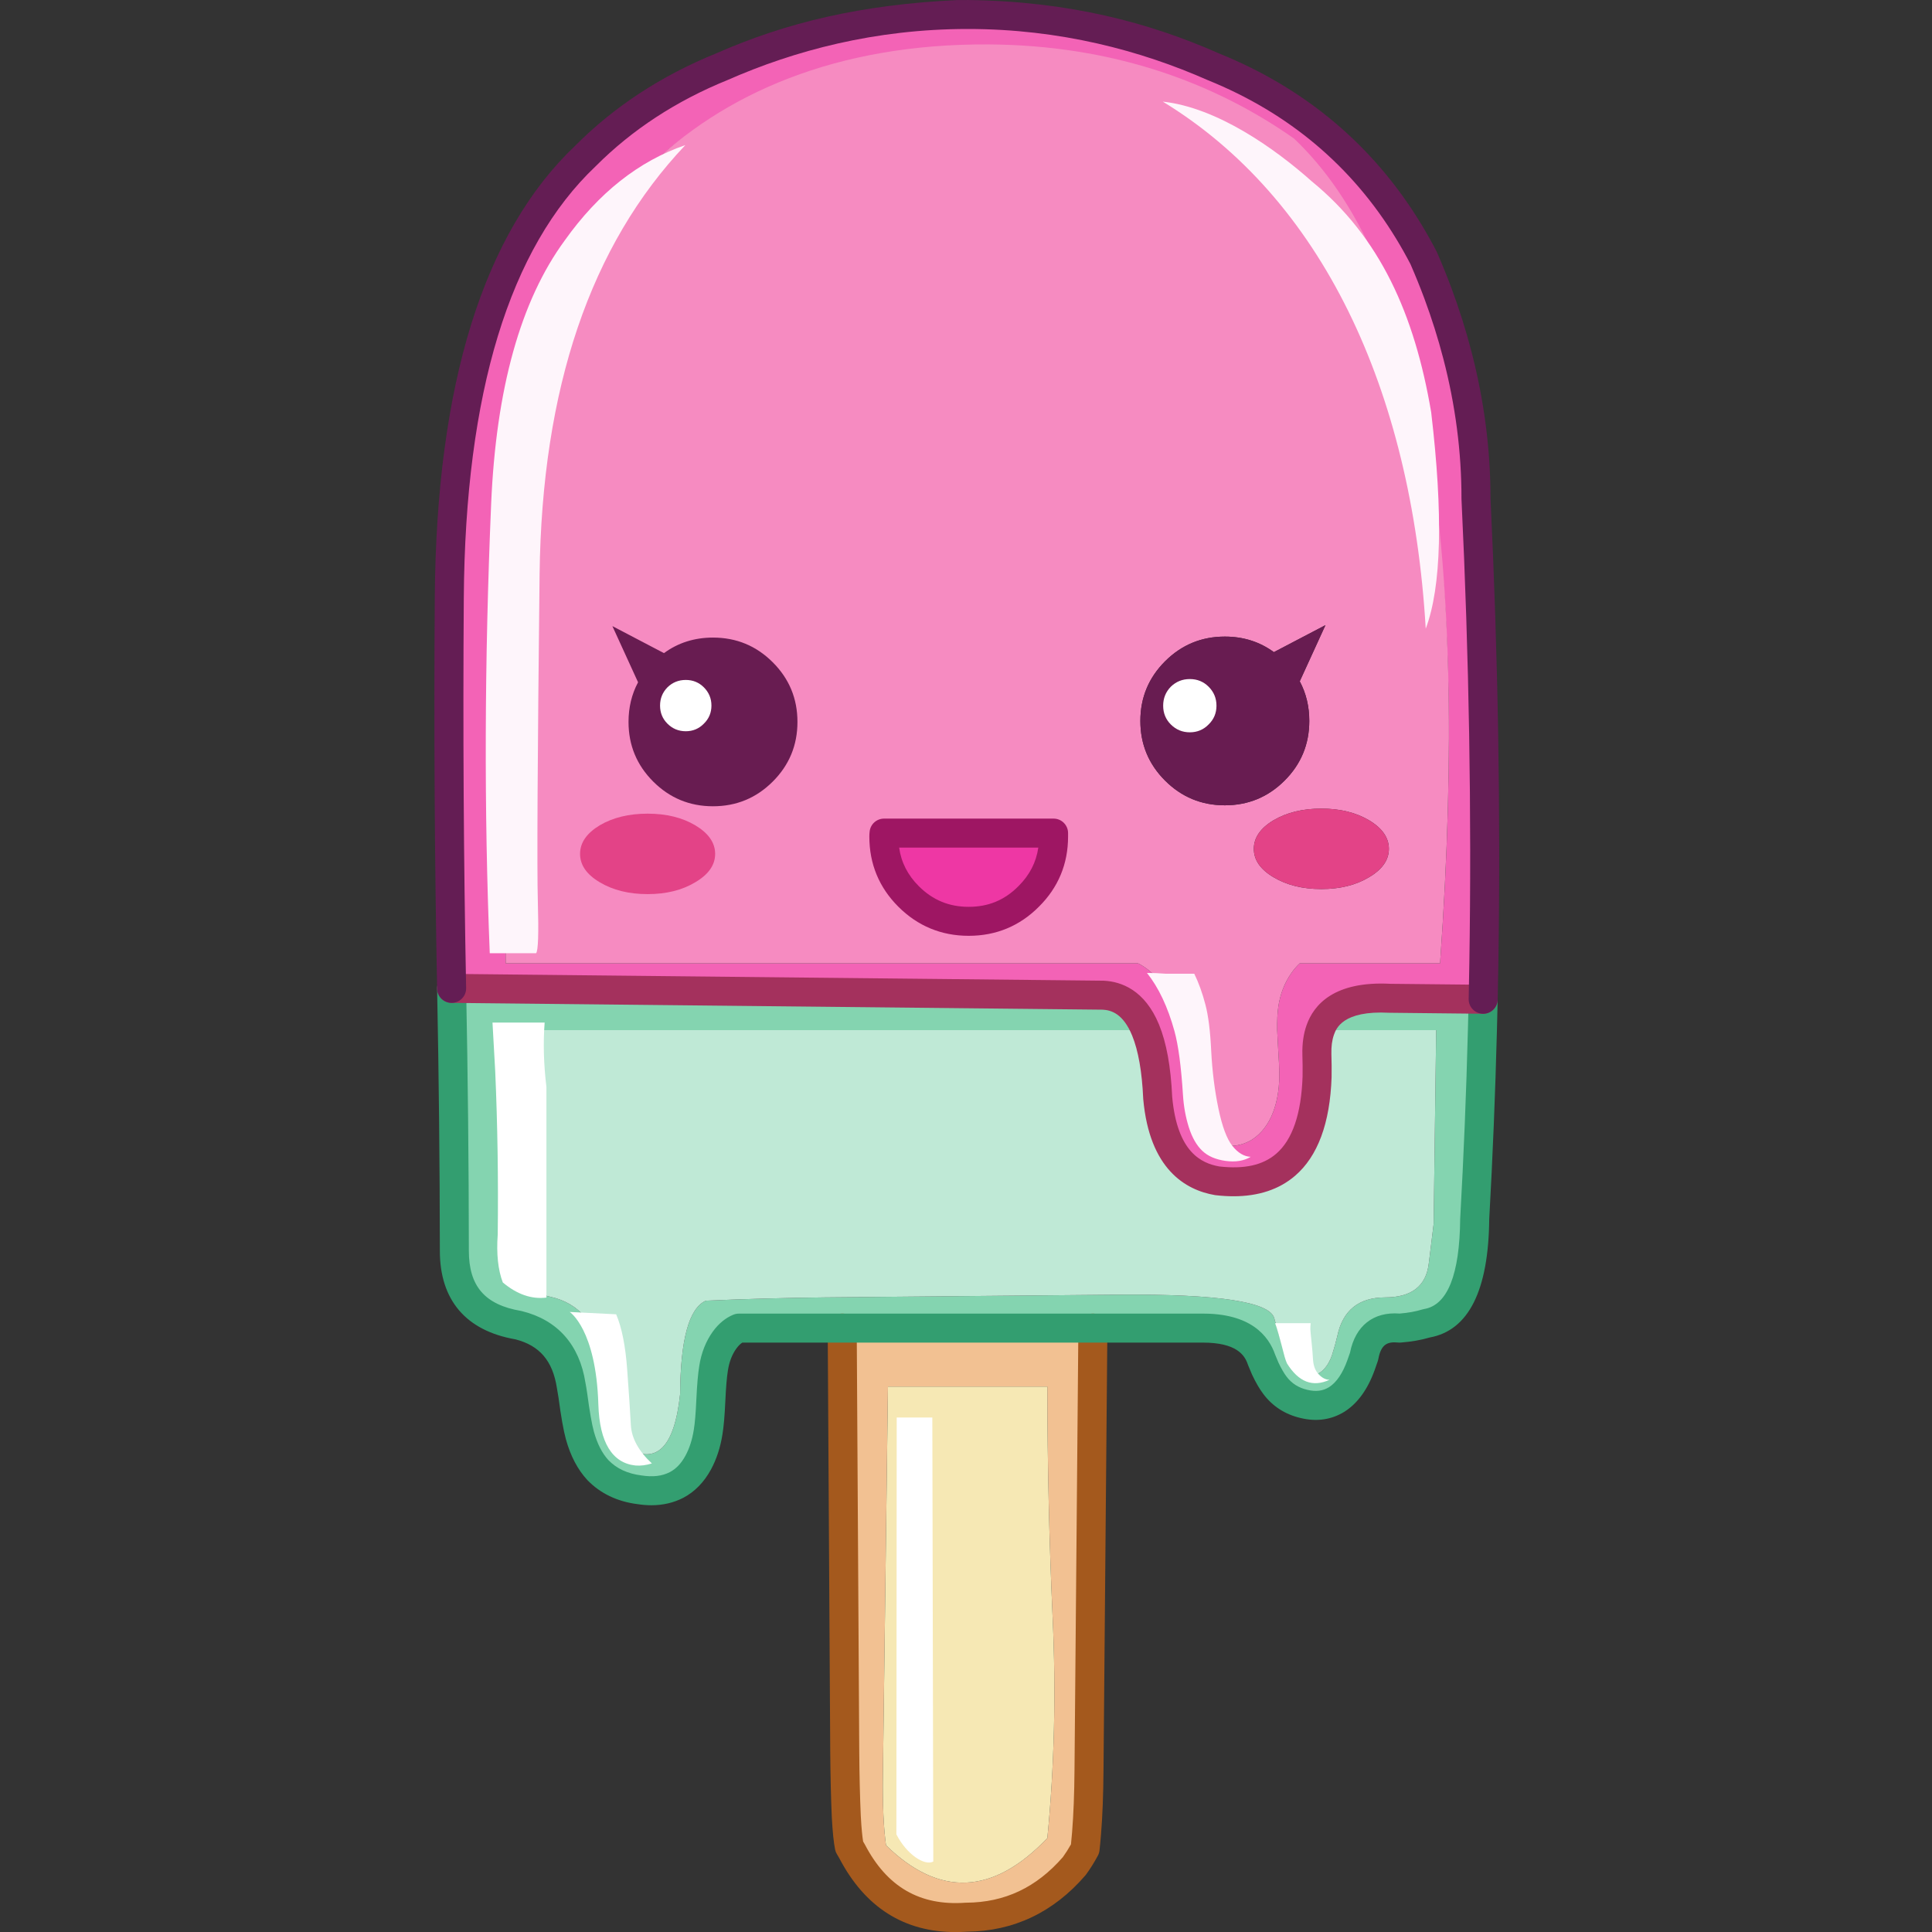 <svg xmlns="http://www.w3.org/2000/svg" xmlns:xlink="http://www.w3.org/1999/xlink" width="500" zoomAndPan="magnify" viewBox="0 0 375 375" height="500" preserveAspectRatio="xMidYMid meet" version="1.0"><rect x="0" y="0" width="375" height="375" fill="#333333" stroke="none"/><defs><clipPath id="8b121c0606"><path d="M 160.441 254.332 L 215 254.332 L 215 375 L 160.441 375 Z M 160.441 254.332 " clip-rule="nonzero"/></clipPath><clipPath id="85d6811e76"><path d="M 84.316 189 L 291 189 L 291 292.344 L 84.316 292.344 Z M 84.316 189 " clip-rule="nonzero"/></clipPath><clipPath id="0721e55e50"><path d="M 84.316 189 L 291 189 L 291 232.215 L 84.316 232.215 Z M 84.316 189 " clip-rule="nonzero"/></clipPath><clipPath id="8f0b6f8db9"><path d="M 84.316 0 L 291 0 L 291 196.969 L 84.316 196.969 Z M 84.316 0 " clip-rule="nonzero"/></clipPath></defs><path fill="#f2c192" d="M 203.289 269.141 C 203.301 284.215 203.641 299.105 204.309 313.805 C 204.996 328.5 204.656 342.824 203.289 356.77 C 192.762 367.824 182.32 368.289 171.973 358.164 C 171.504 354.801 171.305 350.348 171.367 344.812 L 172.352 269.141 Z M 210.883 355.828 C 211.176 352.312 211.34 348.254 211.375 343.641 L 212.129 257.785 L 163.473 257.785 L 163.965 340.098 C 164 344.785 164.102 348.945 164.27 352.582 C 164.41 355.273 164.602 357.223 164.832 358.43 C 165.023 358.742 165.199 359.043 165.363 359.336 C 170.188 368.57 177.594 372.832 187.574 372.125 C 195.863 372.066 202.84 368.758 208.5 362.203 C 209.262 361.176 209.969 360.055 210.617 358.848 L 210.883 355.828 " fill-opacity="1" fill-rule="nonzero"/><path fill="#f6e8b4" d="M 204.309 313.805 C 203.641 299.105 203.301 284.215 203.289 269.141 L 172.352 269.141 L 171.367 344.812 C 171.305 350.348 171.504 354.801 171.973 358.164 C 182.32 368.289 192.762 367.824 203.289 356.77 C 204.656 342.824 204.996 328.5 204.309 313.805 " fill-opacity="1" fill-rule="nonzero"/><path fill="#84d4b0" d="M 287.863 193.957 L 269.809 193.766 C 262.352 193.359 257.828 195.426 256.25 199.953 L 278.762 199.953 L 278.27 237.562 C 278.184 238.27 277.867 240.82 277.328 245.223 C 276.812 249.629 273.98 251.828 268.828 251.824 C 263.703 251.848 260.617 254.352 259.57 259.332 C 259.254 260.617 259.004 261.543 258.816 262.121 C 258.492 263.379 258.027 264.41 257.422 265.215 C 256.691 266.223 255.832 266.789 254.852 266.914 C 253.895 267.09 252.961 266.863 252.055 266.234 C 251.223 265.656 250.582 264.875 250.129 263.895 C 249.781 263.168 249.441 262.438 249.109 261.711 C 248.805 261 248.211 259.051 247.332 255.863 C 246.445 252.676 236.426 251.152 217.266 251.297 C 198.109 251.465 179.059 251.641 160.113 251.824 C 152.109 251.918 144.402 252.129 136.992 252.465 C 133.738 253.93 132.074 259.98 132.008 270.609 C 130.914 280.895 127.449 284.379 121.621 281.059 C 121.336 280.719 121.07 280.34 120.824 279.926 C 120.07 278.617 119.52 277.297 119.164 275.969 C 118.805 274.645 118.059 270.582 116.934 263.781 C 115.816 256.977 112.453 252.953 106.848 251.711 C 101.266 250.477 98.746 245.645 99.297 237.227 L 98.426 199.953 L 222.367 199.953 C 220.586 195.617 217.84 193.352 214.129 193.164 L 87.66 191.844 C 88 208.805 88.176 225.781 88.188 242.77 C 88.184 250.988 92.324 255.805 100.617 257.219 C 106.461 258.668 109.875 262.539 110.852 268.836 C 110.977 269.484 111.09 270.164 111.191 270.875 C 111.672 274.469 112.125 277.047 112.555 278.609 C 113.336 281.426 114.492 283.664 116.031 285.324 C 118.094 287.461 120.801 288.742 124.148 289.172 C 126.895 289.598 129.285 289.285 131.328 288.227 C 133.039 287.32 134.438 285.875 135.52 283.891 C 136.453 282.18 137.094 280.203 137.449 277.965 C 137.672 276.609 137.852 274.547 137.977 271.777 C 138.102 269.016 138.277 266.953 138.504 265.594 C 138.832 263.457 139.547 261.621 140.656 260.086 C 141.469 258.973 142.391 258.203 143.414 257.785 L 233.207 257.785 C 239.59 257.734 243.48 259.781 244.879 263.934 C 245.09 264.453 245.328 265.031 245.594 265.668 C 246.227 267.004 246.855 268.082 247.484 268.914 C 248.871 270.75 250.734 271.945 253.074 272.496 C 255.469 273.074 257.594 272.785 259.457 271.629 C 261.477 270.348 263.047 268.121 264.18 264.953 C 264.395 264.336 264.582 263.773 264.75 263.254 C 265.496 259.246 267.801 257.422 271.66 257.785 C 273.598 257.641 275.336 257.328 276.875 256.84 C 283.008 255.824 286.133 249.062 286.242 236.547 C 286.922 224.488 287.41 212.293 287.715 199.953 C 287.785 197.961 287.836 195.957 287.863 193.957 " fill-opacity="1" fill-rule="nonzero"/><path fill="#f363b6" d="M 252.281 186.977 C 251.711 187.508 251.168 188.137 250.66 188.863 C 249.348 190.723 248.504 192.891 248.125 195.352 C 247.945 196.605 247.867 198.137 247.898 199.953 C 247.926 200.656 247.965 201.395 248.012 202.18 C 248.238 205.727 248.344 208 248.316 209.008 C 248.266 211.598 247.863 213.887 247.105 215.875 C 246.199 218.238 244.84 220.012 243.027 221.191 C 241.996 221.82 240.898 222.211 239.742 222.363 C 238.508 222.535 237.375 222.398 236.344 221.945 C 233.395 220.738 231.594 217.688 230.938 212.781 C 230.914 212.605 230.602 209.902 229.996 204.672 C 229.809 202.926 229.566 201.355 229.277 199.953 C 229.055 198.727 228.789 197.637 228.484 196.672 C 227.578 193.879 226.195 191.52 224.328 189.578 C 223.262 188.461 222.113 187.594 220.891 186.977 L 98.16 186.977 C 97.93 162.684 97.652 145.906 97.332 136.656 C 95.461 85.133 104.766 50.605 125.246 33.066 C 140.375 18.035 162.629 10.824 191.898 10.973 C 216.023 11.098 235.535 19.363 251.008 30.246 C 275.867 53.734 285.465 103.73 279.516 186.977 Z M 279.105 56.945 C 278.254 54.656 277.32 52.371 276.309 50.078 C 275.391 48.293 274.426 46.555 273.398 44.875 C 264.473 30.203 251.844 19.566 235.508 12.957 C 222.137 7.051 206.234 3.668 187.801 2.809 C 169.379 3.676 153.473 7.062 140.094 12.957 C 129.793 17.133 120.965 22.902 113.609 30.273 C 96.293 46.684 87.488 75.266 87.207 116.02 C 87.023 141.855 87.176 167.129 87.66 191.844 L 214.129 193.164 C 217.84 193.352 220.586 195.617 222.367 199.953 C 223.68 203.184 224.461 207.555 224.707 213.082 C 225.562 222.641 229.414 228.008 236.266 229.188 C 248.684 230.648 255.141 223.934 255.645 209.047 C 255.668 207.637 255.656 206.168 255.605 204.633 C 255.559 202.855 255.773 201.297 256.25 199.953 C 257.828 195.426 262.352 193.359 269.809 193.766 L 287.863 193.957 C 287.926 191.633 287.98 189.309 288.016 186.977 C 288.48 157.695 287.961 127.629 286.469 96.781 C 286.492 87.473 285.285 78.168 282.844 68.867 C 281.824 64.895 280.578 60.922 279.105 56.945 " fill-opacity="1" fill-rule="nonzero"/><path fill="#f68bc1" d="M 171.555 162.379 C 171.555 162.156 171.57 161.93 171.594 161.703 L 204.496 161.703 C 204.496 161.93 204.496 162.156 204.496 162.379 C 204.496 166.934 202.887 170.805 199.664 174 C 196.465 177.219 192.586 178.828 188.027 178.828 C 183.469 178.828 179.578 177.219 176.355 174 C 173.156 170.805 171.555 166.934 171.555 162.379 Z M 256.473 172.566 C 252.848 172.566 249.75 171.801 247.184 170.266 C 244.637 168.758 243.367 166.922 243.367 164.758 C 243.367 162.598 244.637 160.746 247.184 159.215 C 249.75 157.703 252.848 156.949 256.473 156.949 C 260.102 156.949 263.188 157.703 265.73 159.215 C 268.297 160.746 269.582 162.598 269.582 164.758 C 269.582 166.922 268.297 168.758 265.73 170.266 C 263.188 171.801 260.102 172.566 256.473 172.566 Z M 247.258 126.582 L 257.27 121.34 L 252.281 132.242 C 253.516 134.555 254.133 137.121 254.133 139.934 C 254.133 144.461 252.535 148.324 249.336 151.516 C 246.137 154.711 242.27 156.309 237.738 156.309 C 233.207 156.309 229.34 154.711 226.141 151.516 C 222.945 148.324 221.344 144.461 221.344 139.934 C 221.344 135.41 222.945 131.551 226.141 128.355 C 229.34 125.164 233.207 123.562 237.738 123.562 C 241.34 123.562 244.516 124.57 247.258 126.582 Z M 250.66 188.863 C 251.168 188.137 251.711 187.508 252.281 186.977 L 279.516 186.977 C 285.465 103.73 276.008 50.367 251.148 26.879 C 235.676 16 215.93 8.746 191.805 8.621 C 162.535 8.473 140.375 18.035 125.246 33.066 C 104.766 50.605 95.461 85.133 97.332 136.656 C 97.652 145.906 97.93 162.684 98.16 186.977 L 220.891 186.977 C 222.113 187.594 223.262 188.461 224.328 189.578 C 226.195 191.52 227.578 193.879 228.484 196.672 C 228.789 197.637 229.055 198.727 229.277 199.953 C 229.566 201.355 229.809 202.926 229.996 204.672 C 230.602 209.902 230.914 212.605 230.938 212.781 C 231.594 217.688 233.395 220.738 236.344 221.945 C 237.375 222.398 238.508 222.535 239.742 222.363 C 240.898 222.211 241.996 221.82 243.027 221.191 C 244.84 220.012 246.199 218.238 247.105 215.875 C 247.863 213.887 248.266 211.598 248.316 209.008 C 248.344 208 248.238 205.727 248.012 202.18 C 247.965 201.395 247.926 200.656 247.898 199.953 C 247.867 198.137 247.945 196.605 248.125 195.352 C 248.504 192.891 249.348 190.723 250.66 188.863 " fill-opacity="1" fill-rule="nonzero"/><path fill="#ee37a4" d="M 171.594 161.703 C 171.57 161.93 171.555 162.156 171.555 162.379 C 171.555 166.934 173.156 170.805 176.355 174 C 179.578 177.219 183.469 178.828 188.027 178.828 C 192.586 178.828 196.465 177.219 199.664 174 C 202.887 170.805 204.496 166.934 204.496 162.379 C 204.496 162.156 204.496 161.93 204.496 161.703 L 171.594 161.703 " fill-opacity="1" fill-rule="nonzero"/><path fill="#e34387" d="M 247.184 170.266 C 249.75 171.801 252.848 172.566 256.473 172.566 C 260.102 172.566 263.188 171.801 265.73 170.266 C 268.297 168.758 269.582 166.922 269.582 164.758 C 269.582 162.598 268.297 160.746 265.73 159.215 C 263.188 157.703 260.102 156.949 256.473 156.949 C 252.848 156.949 249.75 157.703 247.184 159.215 C 244.637 160.746 243.367 162.598 243.367 164.758 C 243.367 166.922 244.637 168.758 247.184 170.266 " fill-opacity="1" fill-rule="nonzero"/><path fill="#bfe9d6" d="M 255.605 204.633 C 255.656 206.168 255.668 207.637 255.645 209.047 C 255.141 223.934 248.684 230.648 236.266 229.188 C 229.414 228.008 225.562 222.641 224.707 213.082 C 224.461 207.555 223.68 203.184 222.367 199.953 L 98.426 199.953 L 99.297 237.227 C 98.746 245.645 101.266 250.477 106.848 251.711 C 112.453 252.953 115.816 256.977 116.934 263.781 C 118.059 270.582 118.805 274.645 119.164 275.969 C 119.52 277.297 120.07 278.617 120.824 279.926 C 121.07 280.34 121.336 280.719 121.621 281.059 C 127.449 284.379 130.914 280.895 132.008 270.609 C 132.074 259.98 133.738 253.93 136.992 252.465 C 144.402 252.129 152.109 251.918 160.113 251.824 C 179.059 251.641 198.109 251.465 217.266 251.297 C 236.426 251.152 246.445 252.676 247.332 255.863 C 248.211 259.051 248.805 261 249.109 261.711 C 249.441 262.438 249.781 263.168 250.129 263.895 C 250.582 264.875 251.223 265.656 252.055 266.234 C 252.961 266.863 253.895 267.09 254.852 266.914 C 255.832 266.789 256.691 266.223 257.422 265.215 C 258.027 264.41 258.492 263.379 258.816 262.121 C 259.004 261.543 259.254 260.617 259.57 259.332 C 260.617 254.352 263.703 251.848 268.828 251.824 C 273.98 251.828 276.812 249.629 277.328 245.223 C 277.867 240.82 278.184 238.27 278.27 237.562 L 278.762 199.953 L 256.25 199.953 C 255.773 201.297 255.559 202.855 255.605 204.633 " fill-opacity="1" fill-rule="nonzero"/><path fill="#9e1663" d="M 174.52 164.516 C 174.926 167.391 176.191 169.859 178.344 172.012 C 181.047 174.707 184.211 176.016 188.027 176.016 C 191.84 176.016 194.992 174.711 197.664 172.02 C 199.848 169.852 201.121 167.387 201.535 164.516 Z M 188.027 181.641 C 182.715 181.641 178.117 179.738 174.363 175.988 C 170.633 172.262 168.738 167.684 168.738 162.379 C 168.738 162.051 168.758 161.723 168.797 161.391 C 168.957 159.965 170.16 158.891 171.594 158.891 L 204.496 158.891 C 206.055 158.891 207.312 160.148 207.312 161.703 L 207.312 162.379 C 207.312 167.691 205.406 172.273 201.645 175.996 C 197.93 179.734 193.344 181.641 188.027 181.641 " fill-opacity="1" fill-rule="nonzero"/><g clip-path="url(#8b121c0606)"><path fill="#a4591d" d="M 185.465 375.016 C 175.48 375.016 167.902 370.211 162.926 360.711 C 162.75 360.422 162.578 360.125 162.406 359.82 C 162.258 359.562 162.152 359.285 162.094 358.988 C 161.816 357.633 161.609 355.586 161.453 352.734 C 161.289 349.055 161.188 344.82 161.148 340.117 L 160.656 257.801 C 160.648 256.246 161.902 254.98 163.457 254.973 C 164.996 254.918 166.281 256.215 166.289 257.77 L 166.781 340.082 C 166.816 344.707 166.918 348.875 167.078 352.457 C 167.219 355.09 167.395 356.594 167.535 357.449 C 167.621 357.598 167.707 357.742 167.797 357.887 C 167.824 357.938 167.852 357.984 167.879 358.035 C 172.164 366.254 178.543 369.957 187.391 369.316 C 187.453 369.316 187.516 369.312 187.574 369.312 C 195.031 369.262 201.156 366.367 206.297 360.469 C 206.855 359.699 207.383 358.867 207.875 357.988 C 207.957 357.23 208.031 356.434 208.094 355.613 C 208.094 355.609 208.094 355.605 208.094 355.602 C 208.371 352.168 208.523 348.141 208.559 343.625 C 208.559 343.621 208.559 343.613 208.559 343.613 L 209.312 257.758 C 209.324 256.215 210.582 254.973 212.129 254.973 C 212.137 254.973 212.145 254.973 212.152 254.973 C 213.711 254.988 214.957 256.258 214.945 257.809 L 214.188 343.664 C 214.156 348.312 213.996 352.48 213.707 356.051 C 213.621 357.137 213.527 358.172 213.414 359.16 C 213.375 359.512 213.27 359.855 213.102 360.168 C 212.395 361.492 211.613 362.742 210.773 363.883 C 210.727 363.941 210.684 364.004 210.629 364.059 C 204.461 371.191 196.75 374.852 187.703 374.938 C 186.945 374.988 186.199 375.016 185.465 375.016 " fill-opacity="1" fill-rule="nonzero"/></g><path fill="#fef5fb" d="M 233.961 194.961 C 233.383 192.75 232.668 190.766 231.809 189.004 L 226.332 189.004 C 224.918 188.891 223.684 188.84 222.629 188.852 C 224.895 191.691 226.668 195.453 227.957 200.129 C 228.711 202.848 229.266 206.996 229.617 212.582 C 229.754 214.758 230.133 216.832 230.75 218.805 C 231.391 220.805 232.262 222.328 233.359 223.367 C 234.445 224.41 235.957 225.062 237.891 225.332 C 239.824 225.594 241.449 225.332 242.762 224.539 C 241.461 224.484 240.266 223.766 239.176 222.387 C 238.109 221.031 237.215 218.621 236.492 215.145 C 235.77 211.672 235.305 207.977 235.098 204.055 C 234.918 200.156 234.539 197.125 233.961 194.961 " fill-opacity="1" fill-rule="nonzero"/><path fill="#fef5fb" d="M 133.027 28.16 C 123.988 31.262 116.18 37.438 109.605 46.684 C 101.039 58.371 96.281 75.434 95.328 97.875 C 94.031 128.352 93.945 157.395 95.062 185.016 L 104.055 185.016 C 104.461 184.57 104.574 181.227 104.395 174.98 C 104.215 168.77 104.328 147.609 104.734 111.492 C 105.172 75.371 114.605 47.594 133.027 28.16 " fill-opacity="1" fill-rule="nonzero"/><path fill="#ffffff" d="M 105.715 198.484 L 95.594 198.484 C 95.844 202.934 96.02 206.09 96.121 207.949 C 96.574 218.262 96.738 228.812 96.609 239.602 C 96.336 243.371 96.664 246.48 97.594 248.922 C 100.34 251.23 103.16 252.215 106.059 251.863 L 106.059 210.969 C 105.527 206.566 105.414 202.406 105.715 198.484 " fill-opacity="1" fill-rule="nonzero"/><path fill="#ffffff" d="M 254.336 257.961 C 254.336 257.582 254.359 257.203 254.41 256.828 L 247.496 256.828 C 247.777 257.496 248.395 259.672 249.348 263.355 C 249.48 263.824 249.633 264.254 249.801 264.637 C 252.059 268.266 254.812 269.32 258.074 267.809 C 257.352 267.816 256.656 267.477 255.996 266.789 C 255.336 266.129 254.957 265.199 254.863 263.996 C 254.793 262.793 254.691 261.582 254.559 260.375 C 254.434 259.176 254.355 258.371 254.336 257.961 " fill-opacity="1" fill-rule="nonzero"/><path fill="#fef5fb" d="M 277.789 80.004 C 274.562 60.992 267.859 46.031 254.637 35.219 C 247.473 28.836 236.262 20.883 225.699 19.723 C 256.418 38.445 273.984 75.363 276.734 122.027 C 279.789 113.922 280.141 99.914 277.789 80.004 " fill-opacity="1" fill-rule="nonzero"/><path fill="#ffffff" d="M 116.141 272.609 C 116.367 280.027 118.859 283.973 123.332 284.453 C 124.336 284.539 125.402 284.406 126.527 284.051 C 123.941 281.641 122.578 279.145 122.445 276.551 C 122.316 273.992 122.07 270.434 121.738 265.863 C 121.41 261.309 120.707 257.719 119.598 255.105 L 110.578 254.652 C 110.578 254.652 115.691 257.949 116.141 272.609 " fill-opacity="1" fill-rule="nonzero"/><path fill="#e34387" d="M 112.59 165.738 C 112.59 167.902 113.863 169.738 116.406 171.246 C 118.977 172.781 122.07 173.547 125.699 173.547 C 129.324 173.547 132.41 172.781 134.953 171.246 C 137.52 169.738 138.809 167.902 138.809 165.738 C 138.809 163.574 137.52 161.73 134.953 160.191 C 132.41 158.684 129.324 157.93 125.699 157.93 C 122.07 157.93 118.977 158.684 116.406 160.191 C 113.863 161.73 112.59 163.574 112.59 165.738 " fill-opacity="1" fill-rule="nonzero"/><path fill="#681c51" d="M 138.391 123.754 C 134.789 123.754 131.617 124.762 128.875 126.77 L 118.863 121.527 L 123.848 132.43 C 122.613 134.742 121.996 137.309 121.996 140.125 C 121.996 144.652 123.598 148.512 126.793 151.707 C 129.992 154.898 133.859 156.496 138.391 156.496 C 142.926 156.496 146.789 154.898 149.988 151.707 C 153.188 148.512 154.785 144.652 154.785 140.125 C 154.785 135.598 153.188 131.738 149.988 128.547 C 146.789 125.348 142.926 123.754 138.391 123.754 " fill-opacity="1" fill-rule="nonzero"/><path fill="#ffffff" d="M 136.617 140.465 C 137.598 139.508 138.09 138.34 138.09 136.953 C 138.09 135.574 137.598 134.391 136.617 133.41 C 135.66 132.453 134.488 131.977 133.105 131.977 C 131.719 131.977 130.531 132.453 129.551 133.41 C 128.594 134.391 128.117 135.574 128.117 136.953 C 128.117 138.34 128.594 139.508 129.551 140.465 C 130.531 141.445 131.719 141.934 133.105 141.934 C 134.488 141.934 135.66 141.445 136.617 140.465 " fill-opacity="1" fill-rule="nonzero"/><path fill="#681c51" d="M 257.27 121.34 L 247.258 126.582 C 244.516 124.57 241.34 123.562 237.738 123.562 C 233.207 123.562 229.34 125.164 226.141 128.355 C 222.945 131.551 221.344 135.41 221.344 139.934 C 221.344 144.461 222.945 148.324 226.141 151.516 C 229.34 154.711 233.207 156.309 237.738 156.309 C 242.27 156.309 246.137 154.711 249.336 151.516 C 252.535 148.324 254.133 144.461 254.133 139.934 C 254.133 137.121 253.516 134.555 252.281 132.242 L 257.27 121.34 " fill-opacity="1" fill-rule="nonzero"/><path fill="#ffffff" d="M 234.59 140.617 C 235.609 139.629 236.117 138.414 236.117 136.973 C 236.117 135.531 235.609 134.305 234.59 133.289 C 233.602 132.301 232.383 131.805 230.945 131.805 C 229.5 131.805 228.273 132.301 227.254 133.289 C 226.266 134.305 225.77 135.531 225.77 136.973 C 225.77 138.414 226.266 139.629 227.254 140.617 C 228.273 141.633 229.5 142.141 230.945 142.141 C 232.383 142.141 233.602 141.633 234.59 140.617 " fill-opacity="1" fill-rule="nonzero"/><g clip-path="url(#85d6811e76)"><path fill="#339e70" d="M 126.426 292.168 C 125.551 292.168 124.648 292.094 123.715 291.949 C 119.809 291.453 116.512 289.875 114.004 287.277 C 112.125 285.246 110.734 282.598 109.84 279.355 C 109.371 277.648 108.902 274.996 108.402 271.246 C 108.309 270.609 108.203 269.973 108.086 269.367 C 107.27 264.121 104.723 261.164 100.051 259.969 C 90.441 258.297 85.367 252.348 85.375 242.77 C 85.359 225.902 85.18 208.785 84.844 191.898 C 84.812 190.348 86.051 189.062 87.605 189.031 C 89.141 188.973 90.445 190.234 90.477 191.789 C 90.812 208.707 90.992 225.859 91.004 242.77 C 91 249.656 94.117 253.258 101.109 254.445 C 101.176 254.457 101.246 254.473 101.316 254.492 C 108.227 256.207 112.488 261.02 113.637 268.406 C 113.75 268.996 113.871 269.715 113.98 270.473 C 114.441 273.953 114.875 276.43 115.27 277.863 C 115.926 280.227 116.875 282.094 118.098 283.414 C 119.676 285.047 121.789 286.035 124.508 286.383 C 126.742 286.727 128.523 286.512 130.031 285.73 C 131.234 285.094 132.227 284.051 133.047 282.547 C 133.82 281.125 134.363 279.438 134.664 277.531 C 134.879 276.262 135.043 274.293 135.16 271.652 C 135.297 268.746 135.48 266.613 135.727 265.133 C 136.117 262.598 137.008 260.332 138.371 258.441 C 139.504 256.891 140.84 255.797 142.348 255.18 C 142.688 255.043 143.051 254.973 143.414 254.973 L 233.207 254.973 C 242.715 254.871 246.234 259.246 247.512 262.957 L 248.168 264.523 C 248.703 265.652 249.23 266.555 249.73 267.215 C 250.723 268.527 252.027 269.355 253.723 269.758 C 255.402 270.164 256.75 270 257.973 269.242 C 259.414 268.324 260.617 266.559 261.527 264.008 L 262.039 262.543 C 263.074 257.332 266.574 254.57 271.668 254.961 C 273.301 254.832 274.773 254.562 276.047 254.172 C 276.164 254.137 276.285 254.105 276.41 254.086 C 280.969 253.32 283.328 247.41 283.422 236.52 C 283.422 236.477 283.43 236.434 283.43 236.391 C 284.102 224.426 284.605 212.145 284.918 199.883 C 284.977 197.883 285.027 195.891 285.07 193.895 C 285.102 192.344 286.387 191.062 287.945 191.145 C 289.5 191.176 290.734 192.461 290.699 194.016 C 290.656 196.027 290.609 198.031 290.551 200.039 C 290.234 212.324 289.73 224.641 289.059 236.637 C 288.922 250.504 285.047 258.227 277.527 259.602 C 275.84 260.102 273.938 260.434 271.871 260.59 C 271.711 260.602 271.555 260.602 271.395 260.586 C 269.359 260.391 268.07 260.855 267.535 263.781 C 267.512 263.922 267.473 264.062 267.426 264.199 L 266.84 265.879 C 265.488 269.656 263.52 272.379 260.977 274 C 258.426 275.582 255.551 275.992 252.414 275.23 C 249.441 274.527 247.02 272.973 245.234 270.605 C 244.484 269.617 243.77 268.391 243.051 266.867 C 243.031 266.832 243.016 266.793 243 266.758 L 242.277 265.031 C 242.254 264.969 242.23 264.91 242.207 264.848 C 241.594 263.016 240.016 260.598 233.449 260.598 C 233.375 260.598 233.305 260.598 233.227 260.598 L 144.082 260.598 C 143.691 260.848 143.305 261.23 142.934 261.742 C 142.09 262.91 141.551 264.312 141.285 266.02 C 141.074 267.293 140.91 269.262 140.789 271.91 C 140.656 274.812 140.473 276.945 140.223 278.43 C 139.828 280.949 139.074 283.246 137.996 285.234 C 136.648 287.703 134.848 289.547 132.648 290.711 C 130.773 291.68 128.691 292.168 126.426 292.168 " fill-opacity="1" fill-rule="nonzero"/></g><path fill="#ffffff" d="M 180.965 275.137 L 174.051 275.137 L 173.988 356.047 C 175.961 359.914 179.441 362.223 181.152 361.328 L 180.965 275.137 " fill-opacity="1" fill-rule="nonzero"/><g clip-path="url(#0721e55e50)"><path fill="#a4315d" d="M 239.43 232.195 C 238.309 232.195 237.148 232.125 235.938 231.984 C 235.887 231.977 235.836 231.969 235.785 231.961 C 230.129 230.984 223.121 226.961 221.902 213.332 C 221.898 213.289 221.895 213.25 221.895 213.207 C 221.664 208.031 220.945 203.93 219.754 201.016 C 217.996 196.715 215.66 196.07 214.039 195.977 L 87.629 194.656 C 86.078 194.641 84.828 193.367 84.844 191.816 C 84.859 190.262 86.125 189.043 87.691 189.031 L 214.16 190.352 C 214.195 190.355 214.234 190.355 214.273 190.355 C 217.625 190.527 222.207 192.145 224.973 198.887 C 226.418 202.441 227.25 207.023 227.52 212.895 C 228.504 223.68 233.191 225.789 236.672 226.41 C 241.523 226.965 245.129 226.16 247.695 223.953 C 250.859 221.242 252.582 216.191 252.828 208.953 C 252.852 207.648 252.84 206.211 252.793 204.723 C 252.738 202.59 253.008 200.676 253.594 199.02 C 254.984 195.023 258.941 190.379 269.902 190.957 L 287.914 191.141 C 289.473 191.16 290.719 192.434 290.699 193.984 C 290.684 195.531 289.426 196.77 287.887 196.77 C 287.875 196.77 287.863 196.77 287.855 196.77 L 269.781 196.578 C 269.738 196.578 269.699 196.578 269.656 196.578 C 260.566 196.09 259.324 199.691 258.906 200.879 C 258.547 201.902 258.387 203.133 258.422 204.559 C 258.473 206.121 258.484 207.652 258.461 209.094 C 258.156 218.02 255.773 224.441 251.371 228.219 C 248.289 230.867 244.281 232.195 239.43 232.195 " fill-opacity="1" fill-rule="nonzero"/></g><g clip-path="url(#8f0b6f8db9)"><path fill="#641d54" d="M 287.887 196.77 C 287.863 196.77 287.848 196.77 287.824 196.77 C 286.27 196.734 285.035 195.449 285.07 193.895 C 285.117 191.578 285.16 189.258 285.199 186.93 C 285.66 157.84 285.148 127.551 283.676 96.914 C 283.672 96.871 283.672 96.824 283.672 96.777 C 283.684 87.754 282.492 78.602 280.137 69.574 C 279.133 65.711 277.898 61.793 276.461 57.922 C 275.648 55.738 274.746 53.508 273.781 51.289 C 272.902 49.598 271.965 47.926 270.992 46.336 C 262.43 32.262 250.137 21.91 234.453 15.566 C 221.41 9.805 205.766 5.621 187.801 5.625 C 169.848 5.633 154.199 9.816 141.227 15.531 C 131.254 19.574 122.656 25.199 115.609 32.277 C 98.887 48.109 90.301 76.27 90.023 116.039 C 89.844 141.75 89.992 167.234 90.477 191.789 C 90.504 193.344 89.27 194.625 87.715 194.656 C 87.695 194.656 87.676 194.656 87.656 194.656 C 86.129 194.656 84.875 193.434 84.844 191.898 C 84.363 167.293 84.207 141.758 84.391 116 C 84.68 74.645 93.859 45.121 111.676 28.254 C 119.203 20.691 128.426 14.648 139.031 10.352 C 152.594 4.375 167.141 0.887 185.828 0.012 C 185.918 0.004 187.844 0 187.93 0.004 C 207.547 0.258 223.02 4.363 236.648 10.387 C 253.398 17.16 266.602 28.285 275.805 43.414 C 276.859 45.141 277.875 46.949 278.828 48.785 C 278.855 48.844 278.883 48.898 278.91 48.957 C 279.93 51.297 280.883 53.652 281.742 55.965 C 283.246 60.016 284.539 64.117 285.586 68.16 C 288.059 77.625 289.309 87.234 289.305 96.715 C 290.781 127.445 291.293 157.832 290.832 187.023 C 290.797 189.359 290.75 191.691 290.699 194.016 C 290.668 195.547 289.41 196.77 287.887 196.77 " fill-opacity="1" fill-rule="nonzero"/></g></svg>